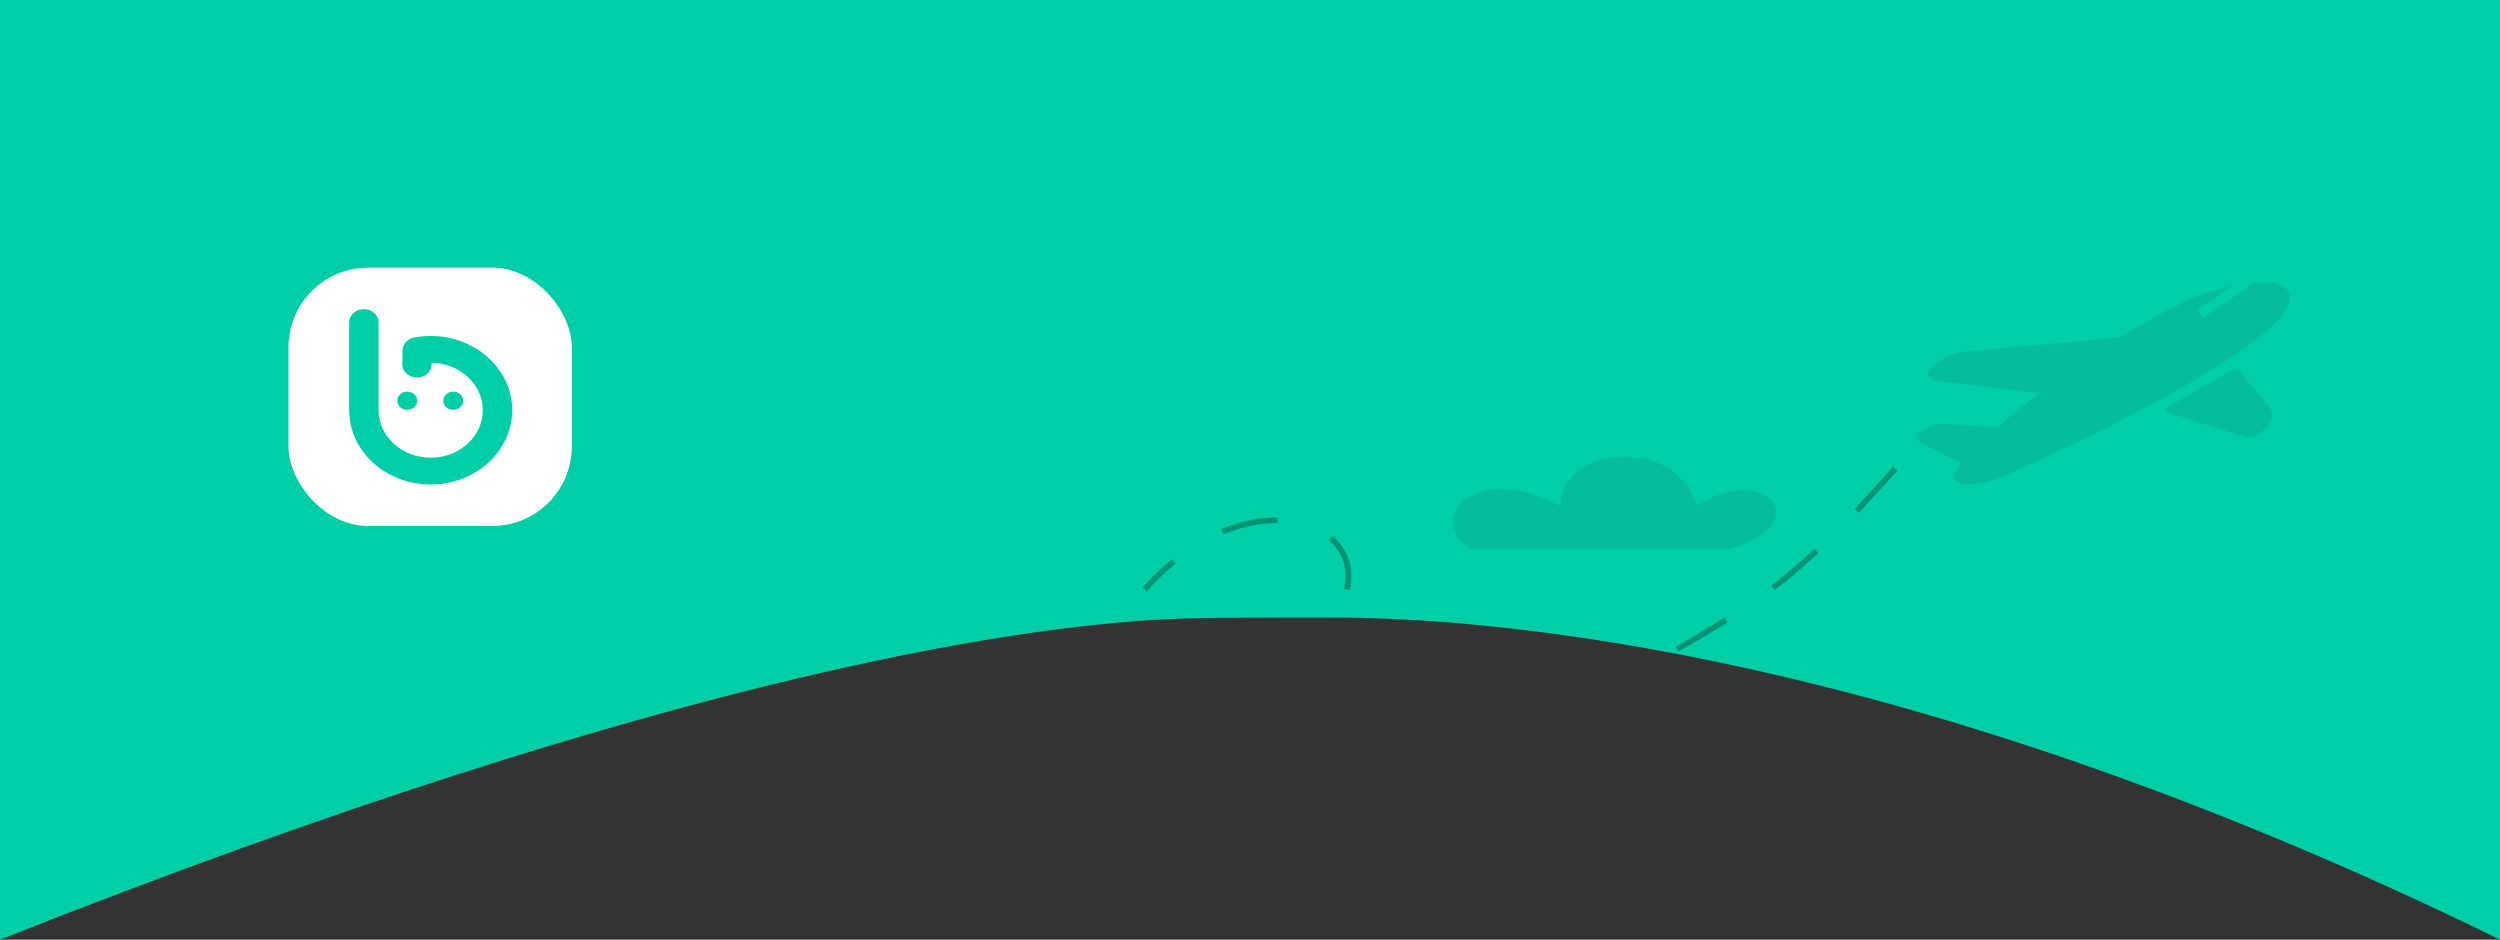 <svg width="439" height="165" viewBox="0 0 439 165" fill="none" xmlns="http://www.w3.org/2000/svg">
<rect x="0" y="0" width="439" height="165" fill="#333333" stroke="none"/>
<path d="M0 0H439V165C334.919 113.998 261.449 108.352 233.255 108.441C224.751 108.468 216.248 108.368 207.747 108.624C183.238 109.362 120.944 117.098 0 165V0Z" fill="#00CEA6"/>
<path d="M303.649 96.421H258.123C255.942 94.919 252.764 91.056 257.5 87.615C262.614 83.901 270.483 87.001 274.015 88.844C273.911 86.182 275.884 80.735 284.609 80.244C293.333 79.752 297.176 85.772 298.007 88.844C300.292 87.138 305.581 84.966 309.569 86.768C313.558 88.57 312.997 93.73 303.649 96.421Z" fill="#05BD99"/>
<path d="M401.818 51.189C406.624 58.966 353.937 83.249 349.545 84.437C347.083 85.104 344.063 85.493 343.156 84.025C342.854 83.535 343.29 82.59 344.299 81.32L344.298 81.321L337.337 77.746C336.394 77.262 336.335 76.342 337.213 75.79L337.801 75.419C338.866 74.748 340.324 74.411 341.786 74.497L350.739 75.026C352.934 73.143 355.485 71.104 358.222 69.036L340.086 66.894C338.651 66.724 337.996 65.64 338.857 64.862L339.74 64.064C341.209 62.737 343.446 61.857 345.921 61.632L372.405 59.233C378.69 55.294 384.636 52.158 388.633 51.076C389.701 50.786 390.782 50.516 391.843 50.284L385.912 54.354L386.712 55.974L395.829 49.632C398.761 49.319 400.866 49.649 401.818 51.189ZM380.968 72.504L393.96 76.648C394.752 76.901 395.713 76.781 396.323 76.354L397.297 75.671C399.074 74.424 399.44 72.589 398.206 71.119L393.265 65.237C392.959 64.873 392.208 64.793 391.726 65.074L380.76 71.434C380.228 71.744 380.335 72.302 380.968 72.504Z" fill="#05BD99"/>
<path d="M236.5 103.5C239.5 91 218.5 84 201 103.5M294.5 114C310 105 316.487 100.636 333.075 82" stroke="#009477" stroke-dasharray="10 10"/>
<rect x="50.653" y="46.995" width="49.764" height="45.374" rx="14" fill="white"/>
<path d="M75.628 85.077C67.738 85.077 61.316 79.225 61.316 72.035V56.638C61.316 55.34 62.471 54.287 63.896 54.287C65.321 54.287 66.476 55.34 66.476 56.638V72.035C66.476 76.632 70.579 80.375 75.628 80.375C80.676 80.375 84.78 76.635 84.78 72.035C84.78 67.492 80.771 63.785 75.806 63.698L75.802 63.987C75.779 65.286 74.6 66.331 73.183 66.299C71.758 66.277 70.623 65.21 70.647 63.911L70.691 61.524C70.71 60.421 71.568 59.481 72.754 59.26C73.699 59.083 74.667 58.996 75.636 58.996C83.526 58.996 89.947 64.848 89.947 72.038C89.935 79.225 83.518 85.077 75.628 85.077Z" fill="#00CEA6"/>
<path d="M79.589 71.966C80.558 71.966 81.343 71.25 81.343 70.367C81.343 69.484 80.558 68.769 79.589 68.769C78.62 68.769 77.834 69.484 77.834 70.367C77.834 71.25 78.62 71.966 79.589 71.966Z" fill="#00CEA6"/>
<path d="M71.516 71.966C72.485 71.966 73.27 71.25 73.27 70.367C73.27 69.484 72.485 68.769 71.516 68.769C70.547 68.769 69.762 69.484 69.762 70.367C69.762 71.25 70.547 71.966 71.516 71.966Z" fill="#00CEA6"/>
</svg>
